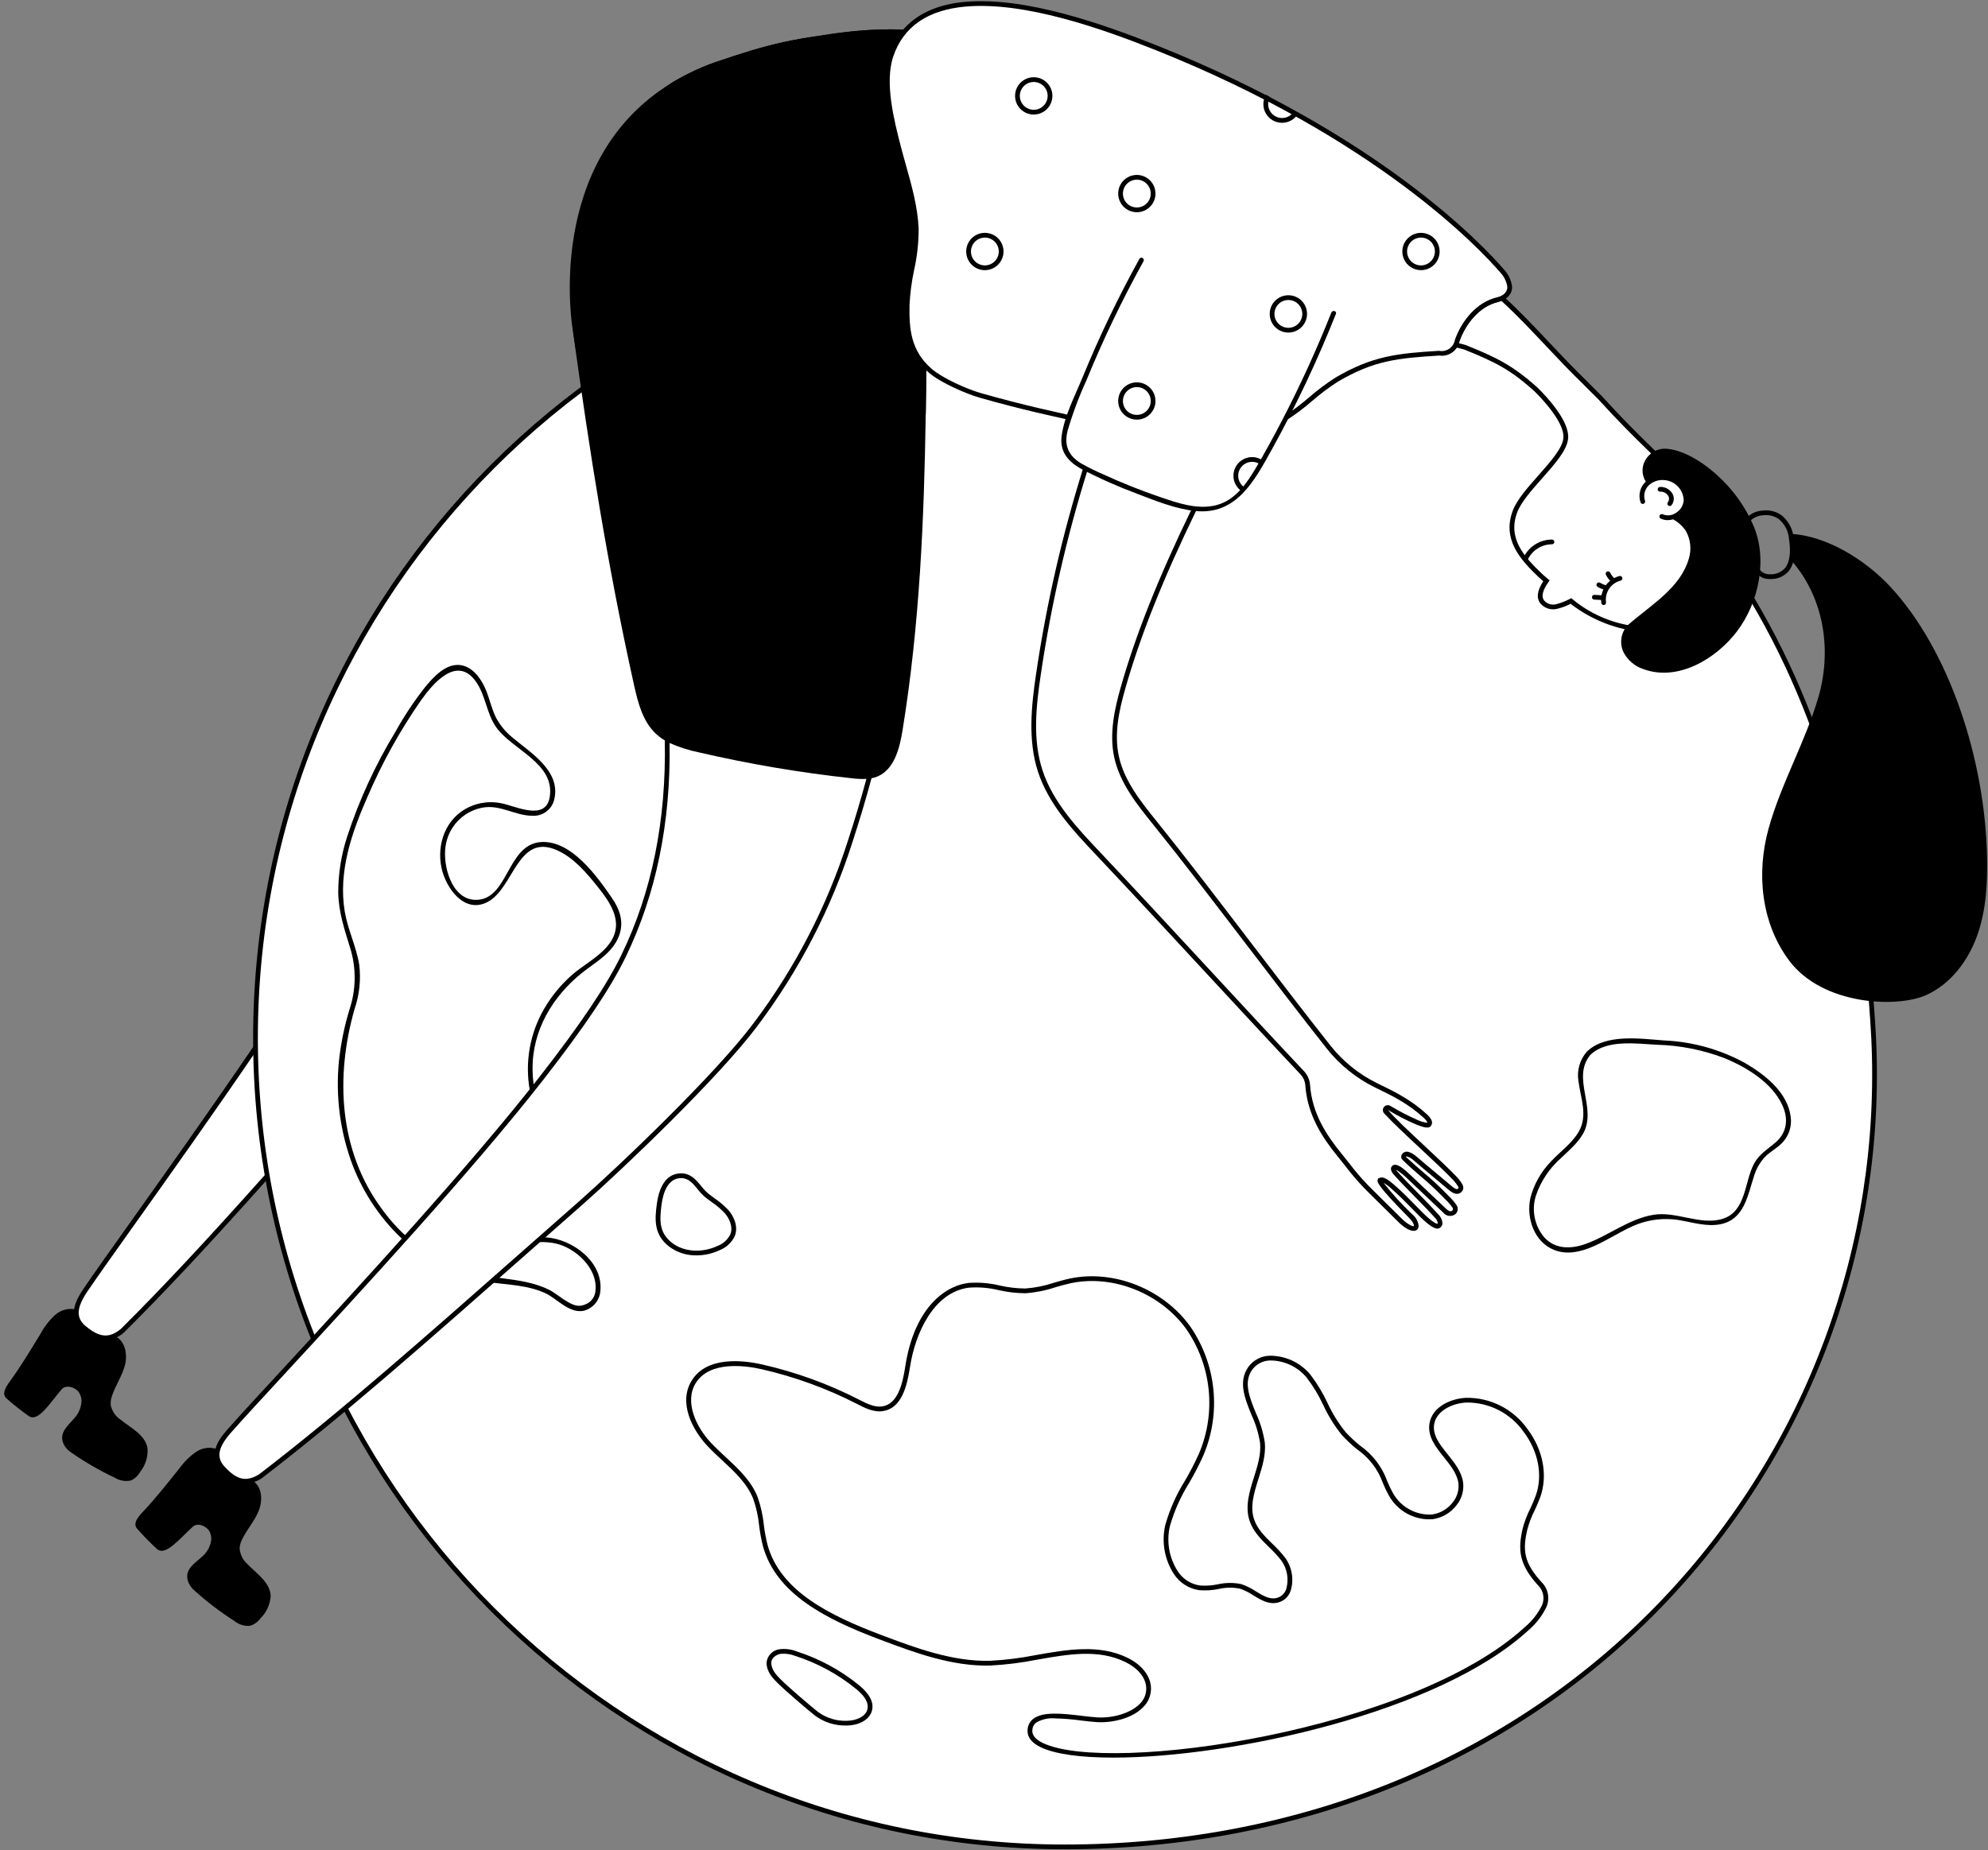 <svg width="419" height="390" viewBox="0 0 419 390" fill="none" xmlns="http://www.w3.org/2000/svg">
<rect x="0" y="0" width="419" height="390" fill="#808080" stroke="none"/>
<path d="M16.344 276.149C14.718 275.656 12.953 276.038 11.677 277.16C10.437 278.277 9.398 279.601 8.608 281.072C6.401 284.673 4.426 287.998 1.938 291.411C0.637 293.196 0.666 294.171 1.361 294.797C2.864 296.134 4.442 297.384 6.089 298.54C8.076 299.849 10.5 295.791 12.988 292.895C13.964 291.759 16.045 292.538 16.686 293.61C16.975 294.091 17.142 294.635 17.174 295.195C17.163 296.593 16.628 297.937 15.675 298.962C14.363 300.517 12.409 301.974 13.341 304.277C13.667 305.028 14.203 305.668 14.884 306.122C17.824 308.182 20.934 309.987 24.181 311.518C25.201 312.153 26.428 312.364 27.601 312.107C28.437 311.716 29.126 311.068 29.569 310.259C30.681 308.853 31.224 307.081 31.091 305.294C30.611 302.498 27.609 301.051 25.394 299.278C24.33 298.558 23.59 297.451 23.331 296.192C23.287 295.497 23.395 294.8 23.649 294.151C24.386 291.999 25.719 290.074 26.309 287.877C26.9 285.681 26.476 282.924 24.489 281.816L16.344 276.149Z" fill="black"/>
<path d="M53.862 220.852C39.117 242.52 23.459 263.935 18.033 271.938C16.268 274.532 14.894 277.51 17.621 279.844C20.358 282.166 22.772 282.997 25.777 280.556C35.501 270.897 45.202 260.366 56.352 247.863" fill="white"/>
<path d="M22.207 282.513C20.352 282.355 18.612 281.544 17.298 280.225C14.211 277.585 15.849 274.259 17.62 271.656C19.72 268.559 23.313 263.509 27.861 257.115C34.844 247.301 44.406 233.858 53.448 220.57L54.276 221.133C45.228 234.43 35.661 247.877 28.676 257.695C24.131 264.083 20.542 269.13 18.447 272.218C16.133 275.618 15.984 277.785 17.947 279.464C20.934 281.999 22.972 282.19 25.462 280.169C34.142 271.542 43.279 261.771 55.979 247.529L56.725 248.195C44.011 262.452 34.861 272.236 26.13 280.911C25.052 281.89 23.663 282.457 22.207 282.513Z" fill="black"/>
<path d="M394.9 218.829C399.437 306.401 330.857 389.354 224.374 389.354C130.211 389.332 53.89 312.991 53.89 218.829C53.89 124.666 130.211 48.326 224.374 48.303C224.374 48.303 385.872 44.587 394.9 218.829Z" fill="white"/>
<path fillRule="evenodd" clipRule="evenodd" d="M53.349 218.826C53.349 313.129 130.07 389.851 224.375 389.851C274.244 389.851 319.308 371.315 351.267 337.659C381.581 305.721 397.524 262.782 395.399 218.8C393.335 178.963 383.06 145.181 364.86 118.392C350.293 96.95 330.65 79.92 306.476 67.775C265.684 47.281 225.444 47.787 224.393 47.8L224.375 47.8C130.07 47.8 53.349 124.522 53.349 218.826ZM224.386 48.8C224.413 48.799 224.619 48.796 224.992 48.796C230.195 48.796 267.882 49.495 306.062 68.686C330.074 80.757 349.583 97.676 364.046 118.974C382.134 145.607 392.346 179.21 394.401 218.851C396.512 262.559 380.667 305.232 350.542 336.97C318.774 370.426 273.967 388.851 224.375 388.851C130.622 388.851 54.349 312.578 54.349 218.826C54.349 125.073 130.622 48.8 224.386 48.8Z" fill="black"/>
<path d="M115.765 271.916C109.643 268.899 102.478 269.983 96.156 267.406C89.861 264.722 84.422 260.362 80.432 254.801C71.385 242.511 70.659 226.899 74.742 212.673C75.767 209.676 76.097 206.485 75.708 203.341C75.08 199.514 73.3 195.983 72.659 192.156C71.253 183.753 74.153 175.442 77.508 167.857C80.57 160.741 84.341 153.951 88.764 147.59C91.359 143.947 96.302 138.171 100.253 143.614C102.352 146.506 102.504 150.32 104.546 153.261C107.876 158.057 116.943 160.818 115.877 167.931C115.089 173.19 108.815 169.981 105.687 169.34C103.383 168.861 100.987 169.141 98.855 170.138C94.009 172.412 91.98 177.849 93.048 182.928C93.938 187.162 97.841 192.723 102.755 190.153C108.337 187.235 109.065 175.602 117.342 179.215C120.839 180.742 123.507 183.88 125.852 186.794C128.982 190.684 131.892 195.031 127.888 199.62C125.75 202.07 122.698 203.582 120.296 205.758C118.08 207.757 116.187 210.087 114.686 212.666C111.659 217.878 110.591 224 111.675 229.929C112.22 232.954 113.356 235.841 115.019 238.425C116.783 241.129 120.321 243.74 119.963 247.275C119.904 248.022 119.543 248.712 118.963 249.185C118.382 249.659 117.633 249.874 116.89 249.781C115.896 249.653 114.913 249.445 113.953 249.16C112.313 248.762 110.631 248.56 108.944 248.558C106.473 248.515 104.123 249.621 102.581 251.552C99.515 255.638 102.392 260.21 106.801 261.449C110.17 262.395 113.722 261.388 117.12 262.145C121.255 263.065 125.89 267.285 125.517 271.841C125.527 273.246 124.659 274.508 123.342 274.999C121.935 275.598 120.906 275.174 119.611 274.432C118.277 273.668 117.126 272.642 115.765 271.916C115.197 271.613 114.691 272.476 115.26 272.78C117.591 274.023 120.081 276.888 123.003 276.338C125.02 275.83 126.463 274.057 126.549 271.979C127.04 265.915 120.55 261.196 115.096 260.857C111.165 260.613 106.406 261.731 103.44 258.346C101.729 256.237 102.01 253.149 104.073 251.384C106.294 249.261 109.526 249.37 112.35 249.857C114.559 250.237 117.956 251.918 119.873 250.004C121.336 248.544 121.215 246.102 120.46 244.341C119.059 241.072 116.072 238.755 114.53 235.516C112.83 231.911 112.055 227.937 112.277 223.957C112.712 215.828 117.461 208.835 123.904 204.148C126.46 202.288 129.198 200.481 130.415 197.418C131.586 194.47 130.678 191.788 128.963 189.29C125.818 184.71 120.355 177.04 113.959 177.521C106.766 178.061 107.171 189.871 100.159 189.703C95.166 189.583 93.307 182.484 93.897 178.479C94.439 174.407 97.498 171.123 101.521 170.292C105.362 169.507 108.458 171.938 112.17 171.976C114.289 172.117 116.215 170.747 116.775 168.698C118.365 162.648 111.974 158.8 108.163 155.606C106.701 154.454 105.486 153.02 104.591 151.387C103.582 149.417 103.182 147.203 102.295 145.183C101.355 143.042 99.666 140.65 97.189 140.233C94.032 139.701 91.329 142.749 89.539 144.922C87.227 147.874 85.151 151.005 83.332 154.285C79.108 161.238 75.696 168.654 73.165 176.387C71.923 180.193 71.29 184.171 71.289 188.174C71.36 192.24 72.594 195.922 73.779 199.764C75.117 204.023 75.073 208.595 73.655 212.828C72.581 216.35 71.841 219.965 71.445 223.625C70.684 231.147 71.691 238.743 74.386 245.807C79.092 257.889 89.785 268.373 102.95 270.286C107.142 270.895 111.379 270.867 115.26 272.78C115.835 273.063 116.342 272.201 115.765 271.916V271.916Z" fill="black"/>
<path fillRule="evenodd" clipRule="evenodd" d="M219.332 368.332C222.376 369.806 227.791 370.528 234.653 370.528C259.462 370.528 303.177 361.098 322.085 343.73C323.588 342.459 324.829 340.907 325.737 339.161C326.736 337.352 326.432 335.103 324.989 333.624C321.115 329.413 320.906 326.775 321.902 322.452C322.274 321.06 322.79 319.71 323.441 318.425C323.902 317.472 324.313 316.495 324.674 315.499C326.241 310.934 325.212 305.604 321.92 301.241C318.956 297.044 314.106 294.586 308.969 294.678C305.689 294.85 301.889 296.599 301.294 300.034C300.811 302.816 302.6 305.048 304.332 307.207C305.68 308.888 307.073 310.627 307.371 312.596C307.557 314.064 307.136 315.545 306.205 316.696C305.138 318.107 303.554 319.036 301.802 319.278C298.42 319.469 295.227 317.711 293.579 314.752C293.119 313.925 292.713 313.07 292.361 312.192C291.264 309.173 289.259 306.568 286.621 304.735C285.555 303.866 284.55 302.924 283.614 301.915C282.085 300.023 280.797 297.947 279.78 295.736C278.786 293.606 277.563 291.591 276.132 289.726C274.038 287.244 270.957 285.81 267.71 285.805C265.854 285.814 264.118 286.723 263.055 288.244C260.936 291.313 262.38 294.857 263.775 298.283C264.657 300.171 265.266 302.176 265.585 304.236C265.806 306.617 265.034 309.073 264.287 311.447L264.286 311.45C263.326 314.504 262.334 317.661 263.414 320.743C264.182 322.935 265.842 324.566 267.448 326.144L267.448 326.144C268.382 327.017 269.25 327.958 270.044 328.96C271.306 330.701 271.691 332.929 271.088 334.993C270.785 335.941 270.005 336.66 269.036 336.886C267.55 337.22 266.158 336.371 264.685 335.473L264.684 335.472C263.735 334.832 262.704 334.322 261.619 333.955C259.984 333.609 258.293 333.624 256.664 333.999C255.426 334.256 254.157 334.337 252.896 334.24C250.981 333.965 249.279 332.873 248.231 331.246C246.42 328.441 245.818 325.023 246.561 321.768C247.485 318.534 248.86 315.447 250.647 312.598C251.736 310.743 252.723 308.83 253.605 306.868C257.439 297.886 256.379 287.564 250.8 279.549C245.1 271.703 234.691 267.585 225.494 269.535C224.361 269.775 223.234 270.1 222.144 270.415C220.186 271.076 218.153 271.485 216.093 271.634C214.293 271.621 212.5 271.413 210.745 271.012C208.572 270.483 206.33 270.297 204.1 270.463C198.875 271.121 192.639 276.083 190.806 288.04C190.214 291.904 189.183 295.928 186.024 296.478C184.376 296.76 182.714 295.914 181.057 295.064C174.62 291.765 167.797 289.283 160.746 287.674C156.517 286.71 148.947 285.871 145.761 291.087C142.952 295.689 145.869 301.434 149.22 304.955C150.172 305.955 151.209 306.917 152.212 307.848L152.212 307.848L152.215 307.85C154.768 310.22 157.408 312.669 158.708 315.853C159.373 317.702 159.805 319.627 159.995 321.582C160.168 323.024 160.43 324.453 160.779 325.862C163.548 336.108 174.264 341.417 185.432 345.629L185.483 345.649C192.55 348.313 200.574 351.338 208.702 351.118C212.035 350.945 215.351 350.529 218.623 349.872C225.241 348.713 231.492 347.619 237.167 350.365C239.745 351.613 241.392 353.562 241.572 355.578C241.699 356.925 241.204 358.257 240.229 359.195C238.385 361.089 234.67 362.267 231.194 362.044C230.245 361.985 229.142 361.853 227.974 361.713L227.955 361.711C224.096 361.251 219.73 360.73 217.697 362.414C217.017 362.98 216.61 363.809 216.578 364.693C216.469 366.169 217.395 367.394 219.332 368.332ZM218.336 363.184C219.547 362.451 220.962 362.127 222.372 362.259C224.207 362.304 226.037 362.453 227.854 362.707L227.855 362.707C229.038 362.848 230.155 362.982 231.132 363.042C234.304 363.247 238.561 362.342 240.945 359.892C242.12 358.742 242.716 357.125 242.568 355.488C242.356 353.12 240.5 350.868 237.602 349.464C231.637 346.578 224.932 347.751 218.45 348.887C215.226 349.534 211.96 349.946 208.676 350.118C200.716 350.323 192.806 347.341 185.822 344.708L185.785 344.694C174.866 340.576 164.396 335.413 161.745 325.6C161.406 324.231 161.153 322.843 160.985 321.443C160.783 319.406 160.329 317.401 159.633 315.476C158.251 312.087 155.528 309.561 152.895 307.118L152.893 307.116L152.879 307.103C151.891 306.186 150.871 305.239 149.945 304.266C146.591 300.743 144.261 295.462 146.615 291.609C149.581 286.751 157.328 287.921 160.523 288.649C167.512 290.245 174.275 292.708 180.653 295.981L180.667 295.988C182.334 296.843 184.223 297.811 186.196 297.462C189.979 296.804 191.148 292.407 191.794 288.193C192.888 281.055 196.8 272.39 204.225 271.456C206.351 271.301 208.489 271.483 210.559 271.995C212.385 272.406 214.25 272.621 216.122 272.634C218.266 272.481 220.383 272.058 222.422 271.376C223.495 271.066 224.604 270.746 225.701 270.513C234.527 268.646 244.517 272.601 249.991 280.137C255.367 287.866 256.385 297.818 252.686 306.475C251.818 308.403 250.847 310.283 249.776 312.107C247.939 315.037 246.529 318.214 245.587 321.541C244.785 325.072 245.443 328.778 247.411 331.817C248.617 333.679 250.573 334.925 252.769 335.232C254.124 335.34 255.486 335.258 256.817 334.988C258.303 334.637 259.847 334.613 261.344 334.916C262.341 335.261 263.289 335.735 264.163 336.326L264.163 336.326C265.741 337.289 267.372 338.284 269.255 337.863C270.561 337.573 271.616 336.613 272.026 335.339C272.752 332.957 272.314 330.372 270.845 328.361C270.021 327.317 269.12 326.338 268.148 325.431L268.146 325.429C266.552 323.862 265.048 322.383 264.357 320.412C263.388 317.643 264.288 314.779 265.241 311.747L265.241 311.746C266.018 309.278 266.82 306.725 266.581 304.144C266.257 301.985 265.624 299.884 264.701 297.906C263.346 294.579 262.066 291.437 263.877 288.812C264.772 287.559 266.214 286.813 267.753 286.804C270.687 286.82 273.467 288.12 275.36 290.363C276.744 292.172 277.928 294.126 278.891 296.191C279.942 298.478 281.277 300.624 282.864 302.578C283.831 303.621 284.869 304.596 285.972 305.495C288.491 307.227 290.404 309.706 291.441 312.582C291.808 313.501 292.234 314.395 292.716 315.258C294.549 318.574 298.137 320.529 301.917 320.272C303.938 319.996 305.767 318.928 307 317.303C308.097 315.938 308.588 314.183 308.359 312.447C308.022 310.212 306.543 308.367 305.113 306.582L305.112 306.581C303.446 304.504 301.874 302.542 302.278 300.204C302.758 297.439 306.033 295.833 309.021 295.676C313.826 295.605 318.356 297.913 321.122 301.842C324.213 305.941 325.187 310.924 323.729 315.175C323.378 316.138 322.979 317.082 322.534 318.005C321.855 319.353 321.316 320.768 320.928 322.227C319.895 326.714 320.125 329.814 324.253 334.302C325.416 335.487 325.651 337.3 324.828 338.743C323.974 340.367 322.813 341.811 321.409 342.994C297.498 364.957 233.644 374.157 219.768 367.432C218.237 366.691 217.499 365.794 217.576 364.763C217.59 364.152 217.867 363.577 218.336 363.184Z" fill="black"/>
<path fillRule="evenodd" clipRule="evenodd" d="M171.794 361.688C173.697 363.093 176.015 363.822 178.379 363.761H178.38C178.465 363.761 178.549 363.761 178.635 363.759C180.819 363.717 183.375 362.659 183.822 360.435C184.157 358.776 183.229 357.041 181.067 355.279C177.177 352.105 172.727 349.686 167.947 348.149C166.775 347.683 165.503 347.524 164.253 347.687C162.818 347.893 161.708 349.051 161.563 350.493C161.562 352.458 162.879 353.783 163.841 354.75L163.841 354.751C165.603 356.52 170.388 360.582 171.794 361.688ZM172.413 360.903C171.06 359.838 166.255 355.759 164.55 354.046C163.665 353.155 162.562 352.046 162.563 350.493C162.564 349.582 163.521 348.849 164.445 348.668C165.53 348.547 166.627 348.695 167.64 349.1C172.302 350.6 176.641 352.959 180.435 356.054C182.288 357.563 183.097 358.971 182.842 360.238C182.503 361.921 180.414 362.724 178.616 362.759C176.396 362.874 174.205 362.219 172.413 360.903Z" fill="black"/>
<path d="M335.154 222.423C338.57 219.063 344.884 220.027 349.238 220.249C354.111 220.38 358.927 221.336 363.48 223.077C368.149 224.994 373.49 228.254 375.662 233.009C376.988 235.909 376.65 238.794 374.153 240.907C372.51 242.298 370.778 243.322 369.717 245.27C367.626 249.11 368.067 255.368 363.095 256.937C358.407 258.417 353.302 255.277 348.445 256.103C343.257 256.984 339.124 260.439 334.275 262.207C331.201 263.329 327.81 263.439 325.457 260.825C323.423 258.4 322.763 255.108 323.704 252.087C324.756 248.983 326.611 246.214 329.082 244.062C330.706 242.497 332.521 241 333.647 239.008C336.702 233.601 331.154 227.346 335.154 222.423C335.556 221.927 334.853 221.216 334.447 221.716C332.963 223.407 332.315 225.675 332.68 227.896C333.121 231.457 334.704 235.091 332.783 238.503C331.327 241.089 328.718 242.821 326.762 244.993C324.73 247.111 323.28 249.718 322.553 252.561C321.638 256.732 323.331 261.833 327.55 263.504C333.005 265.665 338.87 260.9 343.557 258.758C346.778 257.173 350.414 256.637 353.955 257.224C356.779 257.699 359.783 258.672 362.666 258.073C367.625 257.041 368.308 252.111 369.654 248.045C370.105 246.457 370.936 245.002 372.075 243.807C373.082 242.808 374.371 242.14 375.39 241.152C376.972 239.676 377.727 237.515 377.408 235.374C376.718 230.237 371.998 226.558 367.83 224.12C362.583 221.239 356.744 219.605 350.764 219.342C345.8 218.982 338.381 217.846 334.447 221.716C333.987 222.168 334.695 222.875 335.154 222.423Z" fill="black"/>
<path fillRule="evenodd" clipRule="evenodd" d="M140.998 262.772C142.668 264.03 144.712 264.692 146.803 264.651C148.496 264.648 150.168 264.269 151.698 263.543C153.089 262.995 154.22 261.939 154.86 260.588C155.664 258.574 154.678 256.415 153.487 255.066C152.612 254.143 151.639 253.316 150.586 252.603L150.572 252.592C150.115 252.259 149.658 251.925 149.219 251.571C148.695 251.112 148.218 250.601 147.796 250.046C146.762 248.786 145.59 247.359 143.577 247.359C140.801 247.359 139.027 249.567 138.448 253.744C137.967 257.202 137.827 260.27 140.998 262.772ZM139.438 253.881C139.788 251.362 140.79 248.359 143.577 248.359V248.359C145.118 248.359 146.043 249.486 147.023 250.68C147.488 251.288 148.013 251.848 148.592 252.351C149.047 252.718 149.522 253.064 149.996 253.41C150.991 254.081 151.91 254.859 152.737 255.729C153.686 256.803 154.568 258.623 153.931 260.217C153.38 261.33 152.43 262.195 151.27 262.639C147.972 264.205 144.093 263.943 141.618 261.987C139.099 259.999 138.908 257.698 139.438 253.881Z" fill="black"/>
<path d="M46.11 305.648C44.56 304.953 42.761 305.109 41.353 306.061C39.981 307.011 38.783 308.193 37.813 309.552C35.167 312.844 32.787 315.892 29.886 318.963C28.37 320.568 28.276 321.54 28.886 322.248C30.207 323.765 31.614 325.205 33.101 326.56C34.907 328.11 37.825 324.392 40.66 321.834C41.772 320.831 43.737 321.868 44.238 323.012C44.463 323.526 44.56 324.086 44.52 324.646C44.332 326.032 43.632 327.297 42.557 328.193C41.058 329.569 38.936 330.767 39.568 333.169C39.797 333.955 40.247 334.659 40.865 335.196C43.521 337.611 46.377 339.795 49.403 341.726C50.334 342.484 51.525 342.849 52.722 342.743C53.6 342.461 54.366 341.906 54.907 341.159C56.188 339.906 56.952 338.217 57.046 336.427C56.924 333.592 54.13 331.777 52.157 329.738C51.193 328.889 50.599 327.696 50.502 326.415C50.546 325.72 50.742 325.042 51.076 324.431C52.079 322.39 53.646 320.649 54.51 318.545C55.374 316.441 55.302 313.652 53.472 312.302L46.11 305.648Z" fill="black"/>
<path d="M195.246 77.391V77.401C195.236 78.581 195.216 79.751 195.206 80.931C192.796 104.951 191.876 131.971 183.146 164.151C181.976 168.471 180.666 172.891 179.186 177.401C174.767 191.282 168.032 204.316 159.266 215.951C151.396 226.501 131.586 245.521 122.216 253.771C93.616 278.971 74.136 296.451 54.906 311.211C51.616 313.251 49.326 312.121 46.916 309.461C44.496 306.801 46.246 304.021 48.316 301.671C57.896 290.821 94.016 253.061 114.006 227.451C121.596 217.731 127.946 208.741 131.436 201.501C136.206 191.641 140.926 176.961 140.576 156.351C140.366 143.581 138.226 128.541 132.936 110.951C127.666 93.391 118.796 75.261 121.086 53.281C122.726 37.551 131.356 20.531 152.226 12.611C152.25 12.609 152.274 12.602 152.296 12.591C153.666 12.071 155.096 11.591 156.576 11.151C162.144 9.332 167.879 8.069 173.696 7.381C179.405 6.605 185.165 6.254 190.926 6.331C190.786 6.491 190.646 6.651 190.516 6.811C189.316 8.267 188.394 9.931 187.796 11.721C185.906 17.311 187.896 25.241 189.366 30.941C190.836 36.651 192.856 42.291 193.116 48.181C193.356 53.451 191.266 59.101 191.186 64.371C191.116 69.221 191.506 73.561 195.086 77.221C195.136 77.281 195.186 77.331 195.246 77.391Z" fill="white"/>
<path d="M195.086 77.221C194.456 82.961 193.946 88.881 193.415 95.021C191.665 115.411 189.705 138.131 182.606 164.201C181.456 168.461 180.165 172.811 178.706 177.251C174.293 191.073 167.586 204.055 158.866 215.651C150.915 226.311 130.856 245.491 121.886 253.401L112.425 261.741C88.736 282.641 71.615 297.751 54.646 310.781C51.916 312.471 49.916 312.031 47.286 309.131C45.546 307.221 45.965 305.091 48.696 302.001C51.156 299.211 55.346 294.671 60.656 288.921C76.146 272.141 99.546 246.781 114.406 227.761C123.185 216.511 128.736 208.241 131.886 201.721C138.296 188.471 141.386 173.401 141.126 156.631C140.925 142.521 138.355 127.245 133.415 110.801C132.286 107.041 131.016 103.331 129.675 99.401C124.816 85.191 119.796 70.501 121.586 53.331C122.596 43.611 128.046 20.101 156.746 11.621C165.136 8.671 178.596 6.801 189.196 6.801C189.636 6.801 190.076 6.801 190.516 6.811C190.646 6.651 190.786 6.491 190.926 6.331L190.946 6.311C190.656 6.281 184.456 5.691 173.696 7.381C167.878 8.07 162.144 9.332 156.576 11.151C155.096 11.591 153.666 12.071 152.296 12.591C152.274 12.602 152.25 12.609 152.226 12.611C148.577 13.782 145.074 15.365 141.786 17.331C141.741 17.351 141.701 17.378 141.666 17.411C125.156 28.281 121.426 45.281 120.596 53.231C118.776 70.611 123.836 85.411 128.736 99.731C130.066 103.641 131.336 107.341 132.466 111.091C137.306 127.211 139.856 142.211 140.116 156.091C140.446 172.921 137.406 188.031 130.986 201.281C127.866 207.741 122.346 215.951 113.616 227.141C98.786 246.131 75.396 271.471 59.925 288.241C54.606 293.991 50.416 298.541 47.946 301.341C45.855 303.701 43.816 306.801 46.546 309.801C47.935 311.331 49.586 312.741 51.736 312.741C52.98 312.698 54.187 312.303 55.216 311.601C72.256 298.521 89.386 283.411 113.086 262.491L122.546 254.151C131.546 246.221 151.676 226.961 159.666 216.251C168.452 204.568 175.21 191.488 179.656 177.561C181.156 172.961 182.499 168.461 183.686 164.061C190.716 138.081 192.666 115.441 194.416 95.111C194.646 92.411 194.879 89.758 195.116 87.151C195.156 85.081 195.176 83.001 195.206 80.931C195.216 79.751 195.236 78.581 195.246 77.401V77.391C195.186 77.331 195.136 77.281 195.086 77.221Z" fill="black"/>
<path d="M195.245 77.391V77.401C195.235 78.581 195.215 79.751 195.205 80.931C195.175 83.001 195.155 85.081 195.115 87.151C194.765 109.601 193.835 131.751 190.215 154.011C189.595 157.821 188.465 162.241 184.895 163.711C184.506 163.873 184.1 163.99 183.685 164.061C183.507 164.101 183.327 164.131 183.145 164.151C182.965 164.171 182.785 164.191 182.605 164.201C181.52 164.246 180.432 164.196 179.355 164.051C168.576 162.88 157.877 161.063 147.315 158.611C145.185 158.183 143.108 157.519 141.125 156.631C140.945 156.541 140.755 156.451 140.575 156.351C140.425 156.261 140.265 156.181 140.115 156.091C139.425 155.678 138.781 155.192 138.195 154.641C135.405 151.991 134.425 148.001 133.595 144.251C127.935 118.681 124.315 95.541 120.725 69.611C120.725 69.611 114.395 33.941 141.665 17.411C141.7 17.378 141.741 17.351 141.785 17.331C145.074 15.365 148.577 13.782 152.225 12.611C152.25 12.609 152.273 12.602 152.295 12.591C159.279 10.289 166.435 8.546 173.695 7.381C184.455 5.691 190.655 6.281 190.945 6.311L190.925 6.331C190.785 6.491 190.645 6.651 190.515 6.811C189.315 8.267 188.393 9.932 187.795 11.721C185.905 17.311 187.895 25.241 189.365 30.941C190.835 36.651 192.855 42.291 193.115 48.181C193.355 53.451 191.265 59.101 191.185 64.371C191.115 69.221 191.505 73.561 195.085 77.221C195.135 77.281 195.185 77.331 195.245 77.391Z" fill="black"/>
<path d="M362.046 124.094C360.186 127.604 356.336 134.714 343.636 132.384C339.025 131.651 334.696 129.689 331.106 126.704C330.168 127.183 329.183 127.565 328.166 127.844C327.052 128.162 325.854 127.812 325.086 126.944C324.026 125.644 324.966 123.814 325.936 122.444C325.276 121.894 324.806 121.474 324.696 121.364C320.676 117.544 317.146 113.514 319.326 107.784C321.166 102.974 329.606 96.654 330.006 92.414C330.316 89.224 326.206 84.544 323.766 82.134C318.636 77.514 315.446 75.914 308.786 73.224C308.113 73.019 307.429 72.856 306.736 72.734C306.926 72.344 307.066 71.924 307.216 71.524C308.646 67.684 311.636 64.094 315.676 63.154C315.977 63.082 316.268 62.978 316.546 62.844C322.636 68.404 327.906 74.714 333.956 80.554C334.726 81.384 336.736 83.294 337.186 83.784C346.296 93.784 348.666 95.004 355.646 102.894C362.666 110.814 364.236 119.964 362.046 124.094Z" fill="white"/>
<path fillRule="evenodd" clipRule="evenodd" d="M331.033 127.294C336.013 131.141 342.107 133.265 348.398 133.348C357.706 133.348 360.858 127.401 362.487 124.327C364.848 119.877 363.074 110.519 356.019 102.562C352.542 98.63 350.15 96.296 347.618 93.824L347.603 93.809C345.036 91.303 342.123 88.46 337.554 83.445C337.35 83.222 336.828 82.71 336.243 82.137L336.235 82.129C335.534 81.442 334.742 80.665 334.304 80.193C331.629 77.612 329.069 74.897 326.592 72.27L326.57 72.247L326.553 72.228C323.464 68.953 320.272 65.567 316.883 62.474L316.63 62.242L316.322 62.395C316.08 62.513 315.825 62.604 315.562 62.666C311.735 63.556 308.439 66.802 306.748 71.347L306.644 71.629C306.539 71.93 306.42 72.226 306.286 72.515L305.996 73.113L306.652 73.226C307.309 73.341 307.959 73.495 308.599 73.686C315.094 76.31 318.254 77.841 323.414 82.489C324.924 83.98 329.825 89.097 329.508 92.366C329.307 94.497 326.733 97.405 324.244 100.217L324.241 100.221C322.026 102.724 319.736 105.312 318.858 107.605C316.563 113.637 320.313 117.888 324.342 121.715C324.441 121.815 324.777 122.118 325.268 122.535C323.959 124.529 323.768 126.118 324.698 127.259C325.578 128.262 326.951 128.68 328.24 128.337C329.208 128.096 330.144 127.746 331.033 127.294ZM331.429 126.321L331.178 126.108L330.883 126.255C329.993 126.716 329.058 127.082 328.092 127.348C327.153 127.641 326.13 127.359 325.474 126.627C324.803 125.805 325.096 124.494 326.344 122.732L326.61 122.354L326.256 122.059C325.587 121.501 325.141 121.101 325.041 121C321.089 117.246 317.715 113.423 319.793 107.961C320.605 105.838 322.835 103.318 324.992 100.881L324.993 100.88L324.997 100.875C327.71 97.81 330.272 94.914 330.504 92.461C330.854 88.855 326.153 83.788 324.101 81.761C318.828 77.013 315.442 75.371 308.929 72.744C308.404 72.587 307.912 72.46 307.439 72.359C307.488 72.23 307.536 72.101 307.583 71.972L307.685 71.697C308.9 68.431 311.668 64.599 315.797 63.638C316.019 63.584 316.237 63.515 316.449 63.432C319.719 66.439 322.817 69.724 325.816 72.904L325.843 72.933L325.848 72.938C328.338 75.579 330.912 78.309 333.59 80.893C334.007 81.343 334.788 82.109 335.49 82.798L335.544 82.851C336.111 83.407 336.618 83.904 336.816 84.12C341.404 89.156 344.327 92.009 346.904 94.525L346.919 94.54C349.548 97.105 351.817 99.32 355.272 103.224C361.948 110.756 363.757 119.799 361.605 123.858L361.601 123.865C359.826 127.214 356.137 134.171 343.727 131.891C339.203 131.167 334.956 129.244 331.429 126.321Z" fill="black"/>
<path d="M337.996 127.552C337.753 127.551 337.545 127.376 337.504 127.136C337.151 124.541 338.794 122.092 341.329 121.434C341.503 121.395 341.685 121.452 341.806 121.583C341.927 121.715 341.969 121.901 341.915 122.071C341.862 122.241 341.722 122.371 341.548 122.41C339.521 122.935 338.208 124.893 338.49 126.967C338.514 127.113 338.474 127.261 338.378 127.374C338.283 127.487 338.143 127.552 337.996 127.552Z" fill="black"/>
<path d="M339.879 122.762C339.749 122.762 339.624 122.711 339.531 122.62C339.098 122.199 338.74 121.708 338.472 121.168C338.349 120.92 338.451 120.62 338.698 120.497C338.946 120.375 339.246 120.476 339.369 120.724C339.586 121.163 339.877 121.562 340.228 121.903C340.374 122.045 340.419 122.261 340.343 122.45C340.266 122.638 340.083 122.762 339.879 122.762Z" fill="black"/>
<path d="M338.274 124.338C338.232 124.338 338.19 124.332 338.15 124.322C337.642 124.192 337.157 123.984 336.714 123.705C336.562 123.61 336.473 123.441 336.48 123.262C336.487 123.083 336.588 122.922 336.747 122.839C336.905 122.755 337.096 122.763 337.247 122.859C337.603 123.083 337.991 123.25 338.398 123.353C338.642 123.416 338.801 123.65 338.77 123.9C338.738 124.15 338.526 124.338 338.274 124.338H338.274Z" fill="black"/>
<path d="M337.514 126.486L337.488 126.485L335.996 126.406C335.722 126.389 335.513 126.154 335.527 125.88C335.542 125.606 335.775 125.394 336.049 125.407L337.54 125.486C337.811 125.501 338.021 125.728 338.014 125.999C338.006 126.27 337.785 126.486 337.514 126.486V126.486Z" fill="black"/>
<path d="M321.627 118.103C321.454 118.103 321.293 118.014 321.202 117.867C321.111 117.72 321.102 117.536 321.179 117.381C322.308 115.172 324.569 113.77 327.05 113.742H327.103C327.379 113.743 327.602 113.968 327.601 114.244C327.6 114.52 327.375 114.743 327.099 114.742C327.083 114.74 327.066 114.74 327.05 114.742C324.948 114.766 323.032 115.953 322.075 117.825C321.991 117.995 321.817 118.103 321.627 118.103Z" fill="black"/>
<path d="M366.066 133.14C361.636 138.95 353.616 143.7 346.406 141.07C344.556 140.475 343.022 139.165 342.146 137.43C341.291 135.551 341.641 133.343 343.036 131.82C348.236 127.31 354.146 123.96 355.956 117.74C356.546 115.782 356.308 113.668 355.296 111.89C354.447 110.66 353.264 109.699 351.886 109.12C353.723 108.869 355.156 107.403 355.366 105.56C355.343 103.076 353.465 101.001 350.996 100.73C349.608 100.547 348.209 100.986 347.176 101.93C346.347 100.928 346.017 99.605 346.276 98.331C346.766 96.069 348.814 94.49 351.126 94.591C355.276 94.871 359.876 98.05 363.156 101.36C365.797 103.999 367.927 107.105 369.436 110.52C372.646 117.61 370.786 126.95 366.066 133.14Z" fill="black"/>
<path fillRule="evenodd" clipRule="evenodd" d="M372.926 122.064C373.014 122.068 373.101 122.07 373.187 122.07C374.707 122.111 376.159 121.441 377.112 120.257C378.212 118.731 378.524 116.453 378.041 113.483C377.893 111.608 376.996 109.872 375.552 108.668C374.357 107.8 372.87 107.433 371.408 107.645C370.099 107.722 368.876 108.324 368.018 109.315L367.882 109.493L369.95 120.414L370.01 120.573C370.666 121.532 371.764 122.093 372.926 122.064ZM372.974 121.065C372.181 121.089 371.421 120.747 370.915 120.136L368.95 109.758C369.645 109.093 370.554 108.696 371.515 108.639C372.704 108.458 373.917 108.741 374.903 109.428C376.17 110.478 376.948 112.002 377.055 113.644C377.486 116.304 377.227 118.388 376.302 119.672C375.478 120.641 374.242 121.158 372.974 121.065Z" fill="black"/>
<path d="M377.469 112.539C384.765 112.966 392.939 117.756 398.499 123.783C410.791 137.105 418.268 159.783 418.788 180.184C418.934 185.908 418.659 191.743 416.751 197.141C414.842 202.54 411.109 207.502 405.872 209.817C399.868 212.472 384.193 212.013 377.072 202.48C371.193 194.609 370.13 184.085 372.767 174.621C375.403 165.158 380.445 156.512 383.221 147.089C385.996 137.665 384.779 126.511 377.633 118.237L377.469 112.539Z" fill="black"/>
<path d="M351.506 109.654C350.995 109.655 350.489 109.544 350.026 109.327C349.776 109.209 349.668 108.911 349.786 108.661C349.903 108.411 350.201 108.304 350.451 108.422C351.328 108.793 352.331 108.702 353.126 108.179C354.102 107.632 354.75 106.646 354.864 105.534C354.828 103.315 353.147 101.469 350.942 101.226C349.702 101.057 348.451 101.448 347.527 102.292C346.648 103.131 346.328 104.4 346.703 105.556C346.766 105.723 346.735 105.911 346.622 106.049C346.508 106.187 346.33 106.254 346.154 106.225C345.978 106.196 345.831 106.075 345.768 105.908C345.245 104.38 345.659 102.688 346.829 101.575C347.969 100.521 349.518 100.029 351.057 100.233C353.797 100.523 355.873 102.84 355.863 105.595C355.726 107.037 354.896 108.322 353.637 109.038C352.995 109.431 352.259 109.644 351.506 109.654Z" fill="black"/>
<path d="M351.927 106.677C351.728 106.677 351.547 106.558 351.468 106.375C351.389 106.192 351.426 105.98 351.563 105.834C351.862 105.397 351.841 104.816 351.51 104.402C351.137 103.902 350.54 103.62 349.917 103.651C349.784 103.662 349.653 103.618 349.552 103.531C349.452 103.443 349.392 103.318 349.385 103.185C349.376 103.053 349.42 102.922 349.508 102.822C349.595 102.722 349.718 102.661 349.851 102.653C350.818 102.6 351.748 103.038 352.322 103.819C352.939 104.617 352.926 105.735 352.291 106.519C352.197 106.62 352.065 106.677 351.927 106.677Z" fill="black"/>
<path d="M251.773 107.196C245.899 119.296 240.317 132.226 236.651 145.167C235.332 149.824 234.304 154.744 235.313 159.478C236.43 164.726 239.9 169.114 243.267 173.292C254.665 187.435 268.277 205.907 280.027 220.741C282.7 224.122 286.094 226.865 289.961 228.768C291.827 229.684 293.697 230.568 295.247 231.507C297.095 232.572 298.823 233.834 300.399 235.271C300.794 235.644 301.675 236.485 301.16 237.089C300.799 237.514 298.768 236.635 298.255 236.416C296.365 235.58 294.531 234.625 292.762 233.557C292.534 233.426 292.245 233.48 292.08 233.685C291.915 233.89 291.924 234.185 292.102 234.379C295.414 237.994 302.993 244.589 306.757 248.535C307.155 248.973 307.505 249.453 307.801 249.967C307.939 250.203 307.947 250.494 307.822 250.738C307.697 250.982 307.457 251.146 307.184 251.172C306.79 251.234 306.276 250.989 305.541 250.359C302.981 248.164 300.705 246.345 298.156 244.137C297.95 243.959 296.826 243.113 296.307 243.31C295.896 243.466 295.653 243.826 295.96 244.164C298.707 246.885 301.655 249 304.312 251.809C305.137 252.584 305.895 253.428 306.576 254.332C306.836 254.725 306.776 255.247 306.436 255.572C305.783 256.216 304.916 255.633 304.533 255.272C302.091 252.977 299.686 250.66 297.244 248.364C296.168 247.353 294.428 245.692 293.823 246.085C293.489 246.394 293.739 246.793 294.053 247.211C297.033 250.532 299.786 253.032 302.772 256.346C303.426 257.071 303.835 257.964 303.233 258.399C302.716 258.832 301.203 257.699 299.537 256.032C297.388 253.883 295.873 252.21 293.451 250.092C292.754 249.482 291.326 248.305 290.868 248.861C290.868 248.861 289.954 248.93 297.33 256.377C298.638 257.699 298.629 258.558 298.324 258.858C297.702 259.381 296.173 258.275 295.298 257.471L289.327 251.564C286.787 249.033 284.438 246.319 282.298 243.442C279.468 239.96 276.07 235.143 275.613 228.762C275.543 227.786 275.138 226.863 274.465 226.151C260.604 211.443 245.099 194.404 231.327 179.822C226.447 174.655 221.423 169.251 219.23 162.491C217.134 156.032 217.855 149.029 218.84 142.31C221.005 127.566 224.331 113.017 228.789 98.797" fill="white"/>
<path d="M297.915 259.48C296.875 259.48 295.566 258.398 294.96 257.84L288.975 251.92C286.944 249.965 285.073 247.85 283.38 245.595C282.897 244.987 282.41 244.373 281.91 243.758C278.806 239.939 275.57 235.175 275.114 228.799C275.051 227.938 274.693 227.124 274.101 226.496C267.361 219.343 260.113 211.511 253.105 203.937C245.697 195.933 238.038 187.657 230.964 180.166C226.305 175.233 221.024 169.642 218.754 162.646C216.592 155.984 217.409 148.619 218.345 142.238C220.517 127.469 223.85 112.894 228.312 98.648L229.267 98.947C224.819 113.143 221.499 127.666 219.335 142.384C218.373 148.939 217.609 155.88 219.705 162.338C221.905 169.119 227.104 174.624 231.69 179.48C238.769 186.974 246.43 195.252 253.838 203.258C260.846 210.831 268.092 218.661 274.829 225.81C275.579 226.606 276.032 227.636 276.112 228.727C276.548 234.827 279.68 239.429 282.686 243.127C283.189 243.745 283.678 244.362 284.163 244.974C285.829 247.191 287.668 249.272 289.664 251.197L295.65 257.117C296.873 258.24 297.846 258.604 298.002 258.476C298.024 258.433 298.064 257.831 296.974 256.73C290.004 249.692 290.233 249.081 290.368 248.715L290.481 248.416L290.643 248.391C290.782 248.291 290.946 248.232 291.116 248.22C291.705 248.187 292.541 248.632 293.78 249.717C295.583 251.293 296.906 252.645 298.309 254.077C298.811 254.589 299.328 255.119 299.89 255.68C302.267 258.055 302.962 257.99 302.959 257.992C302.998 257.957 303.021 257.908 303.025 257.856C302.961 257.404 302.74 256.988 302.401 256.682C300.932 255.051 299.493 253.592 298.102 252.181C296.673 250.732 295.195 249.234 293.682 247.546C293.396 247.169 292.789 246.364 293.482 245.72C294.408 245.116 295.731 246.254 297.507 247.926L297.587 248.001C298.829 249.168 300.065 250.339 301.293 251.514C302.484 252.648 303.678 253.78 304.875 254.91C305.004 255.031 305.675 255.621 306.085 255.216C306.263 255.056 306.291 254.786 306.149 254.593C305.671 253.927 305.129 253.309 304.529 252.75C304.321 252.539 304.122 252.337 303.948 252.154C302.516 250.687 301.009 249.295 299.435 247.982C298.17 246.89 296.861 245.761 295.608 244.52C295.374 244.292 295.276 243.96 295.347 243.641C295.458 243.262 295.752 242.963 296.129 242.844C297.015 242.505 298.424 243.71 298.483 243.76C299.852 244.946 301.142 246.019 302.439 247.098C303.558 248.029 304.682 248.964 305.866 249.98C306.631 250.635 306.975 250.702 307.106 250.678C307.224 250.66 307.329 250.591 307.392 250.489C307.405 250.461 307.449 250.376 307.357 250.196C307.082 249.726 306.76 249.285 306.396 248.881C304.612 247.012 301.92 244.5 299.316 242.07C296.447 239.394 293.482 236.626 291.733 234.718C291.389 234.342 291.371 233.772 291.69 233.374C292.008 232.977 292.569 232.871 293.011 233.124L293.419 233.359C295.04 234.33 296.721 235.198 298.451 235.957C299.189 236.34 299.986 236.593 300.81 236.707C300.841 236.574 300.738 236.28 300.056 235.635C298.505 234.223 296.806 232.983 294.988 231.935C293.673 231.139 292.142 230.391 290.521 229.599L289.74 229.218C285.81 227.277 282.358 224.488 279.636 221.052C274.267 214.275 268.415 206.615 262.756 199.207C256.026 190.397 249.068 181.287 242.878 173.607C239.65 169.6 235.989 165.059 234.823 159.583C233.774 154.65 234.915 149.459 236.17 145.032C239.345 133.826 244.159 121.734 251.322 106.979L252.223 107.415C245.085 122.117 240.29 134.156 237.133 145.304C235.849 149.831 234.8 154.668 235.802 159.375C236.917 164.617 240.498 169.06 243.657 172.979C249.854 180.669 256.817 189.784 263.55 198.599C269.207 206.003 275.056 213.661 280.419 220.431C283.049 223.751 286.383 226.445 290.181 228.32L290.959 228.701C292.602 229.502 294.152 230.26 295.506 231.08C297.384 232.163 299.14 233.447 300.741 234.909C301.144 235.288 302.368 236.443 301.541 237.415C301.107 237.921 300.17 237.778 298.09 236.89C296.313 236.111 294.587 235.221 292.921 234.226L292.513 233.992C294.192 235.921 297.144 238.675 299.998 241.338C302.612 243.779 305.317 246.301 307.118 248.191C307.55 248.664 307.927 249.182 308.245 249.738C308.455 250.109 308.469 250.559 308.283 250.942C308.076 251.331 307.697 251.599 307.262 251.666C306.699 251.748 306.068 251.469 305.216 250.74C304.034 249.727 302.914 248.794 301.799 247.868C300.497 246.784 299.202 245.706 297.828 244.516C297.442 244.166 296.976 243.914 296.472 243.782C296.41 243.803 296.356 243.84 296.314 243.889C297.54 245.027 298.835 246.144 300.088 247.224C301.688 248.559 303.219 249.975 304.675 251.466C304.844 251.645 305.037 251.841 305.24 252.046C305.897 252.66 306.488 253.339 307.004 254.075C307.384 254.665 307.293 255.443 306.786 255.929C306.405 256.238 305.916 256.382 305.428 256.327C304.94 256.273 304.494 256.025 304.191 255.639C302.988 254.508 301.793 253.375 300.604 252.239C299.373 251.067 298.139 249.897 296.901 248.73L296.821 248.655C296.041 247.853 295.166 247.149 294.214 246.561C294.287 246.682 294.367 246.799 294.453 246.912C295.924 248.548 297.393 250.038 298.814 251.479C300.213 252.898 301.659 254.365 303.144 256.012C303.676 256.525 303.99 257.223 304.02 257.961C303.986 258.301 303.806 258.609 303.526 258.805C303.052 259.201 302.103 259.306 299.183 256.387C298.618 255.823 298.099 255.292 297.594 254.777C296.206 253.359 294.896 252.02 293.122 250.469C292.661 250.038 292.15 249.663 291.601 249.351C293.465 251.72 295.498 253.951 297.685 256.027C298.416 256.613 298.886 257.464 298.992 258.395C299.017 258.688 298.912 258.978 298.705 259.187C298.497 259.396 298.209 259.503 297.915 259.48L297.915 259.48Z" fill="black"/>
<path d="M203.452 0.888C216.08 -0.229 232.66 5.663 243.801 10.112C285.882 26.913 308.991 48.299 316.49 57.011C317.386 57.931 317.977 59.104 318.182 60.372C318.279 61.614 317.377 62.739 315.679 63.157C311.64 64.088 308.646 67.684 307.22 71.521C307.019 72.311 306.632 73.04 306.091 73.648C305.286 74.217 304.314 74.501 303.329 74.455C294.428 75.002 289.387 75.532 281.764 80.006C278.304 82.037 274.249 86.176 270.798 88.223C265.915 91.119 262.279 92.28 255.705 92.83C250.766 92.933 245.831 92.465 240.999 91.435C227.127 88.319 218.691 86.79 206.628 83.359C203.657 82.514 198.433 80.187 196.086 78.177C191.579 74.316 191.11 69.646 191.19 64.375C191.27 59.104 193.356 53.451 193.119 48.185C192.853 42.297 190.837 36.654 189.365 30.947C187.892 25.24 185.906 17.309 187.799 11.727C189.691 6.146 194.337 1.694 203.452 0.888Z" fill="white"/>
<path fillRule="evenodd" clipRule="evenodd" d="M240.889 91.924C245.308 92.87 249.814 93.347 254.332 93.348C254.809 93.348 255.282 93.342 255.747 93.33C262.289 92.783 266.009 91.647 271.053 88.655C272.982 87.412 274.82 86.034 276.553 84.531C278.273 83.036 280.099 81.668 282.017 80.439C289.602 75.987 294.552 75.497 303.36 74.956C305.34 75.244 307.199 73.93 307.589 71.968L307.688 71.697C308.904 68.428 311.671 64.595 315.798 63.644C317.67 63.183 318.801 61.884 318.68 60.335C318.48 58.957 317.846 57.679 316.869 56.687C312.941 52.123 290.968 28.407 243.987 9.649C232.678 5.134 216.17 -0.739 203.408 0.392C192.933 1.318 188.88 6.981 187.325 11.568C185.35 17.392 187.474 25.625 188.88 31.073L188.88 31.074C189.228 32.423 189.607 33.769 189.986 35.115L189.987 35.12C191.182 39.372 192.418 43.769 192.619 48.209C192.622 51.102 192.302 53.986 191.667 56.809C191.135 59.297 190.808 61.826 190.69 64.369C190.615 69.287 190.945 74.433 195.761 78.559C198.272 80.709 203.7 83.048 206.492 83.842C215.334 86.357 222.128 87.83 230.73 89.693C233.842 90.368 237.17 91.089 240.889 91.924ZM188.272 11.89C190.395 5.627 195.518 2.094 203.496 1.388L203.496 1.388C216.045 0.274 232.403 6.101 243.616 10.578C290.381 29.249 312.209 52.807 316.111 57.339C316.944 58.173 317.494 59.248 317.684 60.412C317.765 61.464 316.952 62.33 315.567 62.671C311.059 63.71 308.057 67.835 306.75 71.349L306.649 71.628C306.528 72.389 306.102 73.067 305.47 73.506C304.838 73.946 304.054 74.109 303.299 73.957C294.585 74.493 289.278 75.019 281.511 79.577C279.547 80.832 277.677 82.23 275.917 83.759C274.223 85.229 272.428 86.577 270.543 87.794C265.648 90.698 262.033 91.801 255.693 92.332C250.794 92.438 245.899 91.974 241.108 90.949C237.386 90.113 234.056 89.391 230.942 88.716L230.933 88.714C222.353 86.855 215.575 85.386 206.765 82.88C203.634 81.989 198.612 79.683 196.412 77.799C191.921 73.953 191.616 69.259 191.69 64.384C191.808 61.898 192.129 59.425 192.651 56.99C193.302 54.093 193.626 51.133 193.618 48.164C193.412 43.607 192.16 39.153 190.948 34.845L190.948 34.844C190.572 33.505 190.195 32.166 189.849 30.824C188.473 25.491 186.393 17.431 188.272 11.89Z" fill="black"/>
<path fillRule="evenodd" clipRule="evenodd" d="M213.942 20.215C213.942 22.387 215.703 24.148 217.875 24.148C220.047 24.145 221.807 22.386 221.809 20.214C221.809 18.042 220.048 16.281 217.876 16.281C215.703 16.281 213.942 18.042 213.942 20.215ZM215.166 19.092C215.62 17.996 216.689 17.281 217.875 17.281C219.495 17.283 220.807 18.595 220.809 20.214C220.809 21.401 220.095 22.47 218.999 22.925C217.902 23.379 216.641 23.128 215.802 22.289C214.963 21.45 214.712 20.188 215.166 19.092Z" fill="black"/>
<path fillRule="evenodd" clipRule="evenodd" d="M235.97 42.314C236.579 43.784 238.013 44.742 239.604 44.742C241.775 44.739 243.534 42.979 243.537 40.808C243.537 39.217 242.578 37.783 241.108 37.174C239.638 36.566 237.947 36.902 236.822 38.028C235.697 39.153 235.361 40.844 235.97 42.314ZM236.894 39.685C237.348 38.589 238.418 37.875 239.604 37.875C241.223 37.877 242.535 39.189 242.537 40.808C242.537 41.995 241.822 43.065 240.726 43.519C239.63 43.973 238.368 43.721 237.529 42.883C236.69 42.043 236.439 40.782 236.894 39.685Z" fill="black"/>
<path d="M270.2 25.889C268.79 25.887 267.489 25.13 266.79 23.906C266.092 22.681 266.102 21.176 266.818 19.961L267.679 20.468C266.869 21.863 267.337 23.651 268.728 24.469C270.118 25.288 271.909 24.83 272.736 23.445L273.597 23.953C272.888 25.154 271.596 25.891 270.2 25.889Z" fill="black"/>
<path fillRule="evenodd" clipRule="evenodd" d="M203.642 53.02C203.642 55.192 205.403 56.953 207.575 56.953C209.746 56.95 211.506 55.19 211.508 53.019C211.508 50.847 209.747 49.086 207.575 49.086C205.402 49.086 203.641 50.847 203.642 53.02ZM204.865 51.897C205.319 50.8 206.389 50.086 207.575 50.086C209.194 50.088 210.506 51.4 210.508 53.019C210.508 54.206 209.794 55.275 208.698 55.729C207.601 56.183 206.34 55.932 205.501 55.093C204.662 54.255 204.411 52.993 204.865 51.897Z" fill="black"/>
<path fillRule="evenodd" clipRule="evenodd" d="M295.858 54.525C296.467 55.995 297.902 56.953 299.493 56.953C301.664 56.95 303.423 55.19 303.425 53.019C303.425 51.428 302.467 49.994 300.997 49.385C299.527 48.777 297.835 49.113 296.71 50.239C295.586 51.364 295.249 53.056 295.858 54.525ZM296.782 51.896C297.236 50.8 298.306 50.086 299.493 50.086C301.112 50.089 302.423 51.4 302.425 53.019C302.426 54.206 301.711 55.275 300.615 55.73C299.518 56.184 298.257 55.932 297.418 55.093C296.579 54.254 296.328 52.992 296.782 51.896Z" fill="black"/>
<path d="M240.581 54.82C234.54 65.718 229.374 77.078 225.135 88.795C224.403 90.817 223.703 93.08 224.54 95.061C225.324 96.915 227.238 97.99 229.042 98.885C234.511 101.596 240.169 103.906 245.973 105.798C249.811 107.048 254.067 108.1 257.794 106.551C261.347 105.076 263.579 101.587 265.504 98.256C271.48 87.91 276.688 77.138 281.084 66.028" fill="white"/>
<path d="M240.15 54.567C235.684 62.645 231.688 70.973 228.182 79.511C226.598 83.376 224.321 87.705 223.758 91.876C223.293 95.317 225.242 97.436 228.11 98.97C231.896 100.935 235.801 102.661 239.802 104.14C243.675 105.624 247.771 107.284 251.925 107.723C260.568 108.636 264.395 101.359 268.025 94.815C273.145 85.562 277.667 75.99 281.566 66.16C281.804 65.562 280.837 65.303 280.602 65.894C277.544 73.597 274.101 81.14 270.284 88.496C268.5 91.929 266.655 95.341 264.682 98.67C262.73 101.965 260.349 105.418 256.445 106.47C252.43 107.552 248.153 106.028 244.37 104.735C240.368 103.367 236.439 101.797 232.597 100.03C231.005 99.348 229.451 98.583 227.94 97.738C225.233 96.124 224.241 93.973 224.992 90.878C226.056 87.23 227.385 83.664 228.969 80.21C232.488 71.602 236.51 63.208 241.013 55.072C241.324 54.508 240.461 54.003 240.15 54.567L240.15 54.567Z" fill="black"/>
<path d="M261.778 103.606C260.593 102.849 259.903 101.516 259.968 100.111C260.033 98.706 260.843 97.443 262.093 96.798C263.342 96.153 264.841 96.224 266.024 96.984L265.485 97.826C264.603 97.26 263.486 97.208 262.555 97.689C261.624 98.17 261.02 99.111 260.971 100.158C260.922 101.205 261.435 102.199 262.317 102.765L261.778 103.606Z" fill="black"/>
<path fillRule="evenodd" clipRule="evenodd" d="M235.97 86.041C236.579 87.511 238.013 88.469 239.604 88.468C241.775 88.465 243.534 86.706 243.537 84.535C243.537 82.944 242.578 81.51 241.108 80.901C239.638 80.292 237.947 80.629 236.822 81.754C235.697 82.879 235.361 84.571 235.97 86.041ZM236.894 83.412C237.348 82.316 238.418 81.601 239.604 81.602C241.223 81.604 242.535 82.916 242.537 84.535C242.537 85.721 241.822 86.791 240.726 87.245C239.63 87.699 238.368 87.448 237.529 86.609C236.69 85.77 236.439 84.508 236.894 83.412Z" fill="black"/>
<path fillRule="evenodd" clipRule="evenodd" d="M267.611 66.175C267.611 68.348 269.372 70.109 271.544 70.109C273.716 70.106 275.476 68.347 275.478 66.175C275.478 64.003 273.717 62.242 271.545 62.242C269.372 62.242 267.611 64.003 267.611 66.175ZM268.611 66.176C268.611 64.556 269.924 63.242 271.544 63.242V63.242C273.164 63.244 274.476 64.556 274.478 66.175C274.478 67.795 273.165 69.109 271.545 69.109C269.925 69.109 268.611 67.796 268.611 66.176Z" fill="black"/>
</svg>
